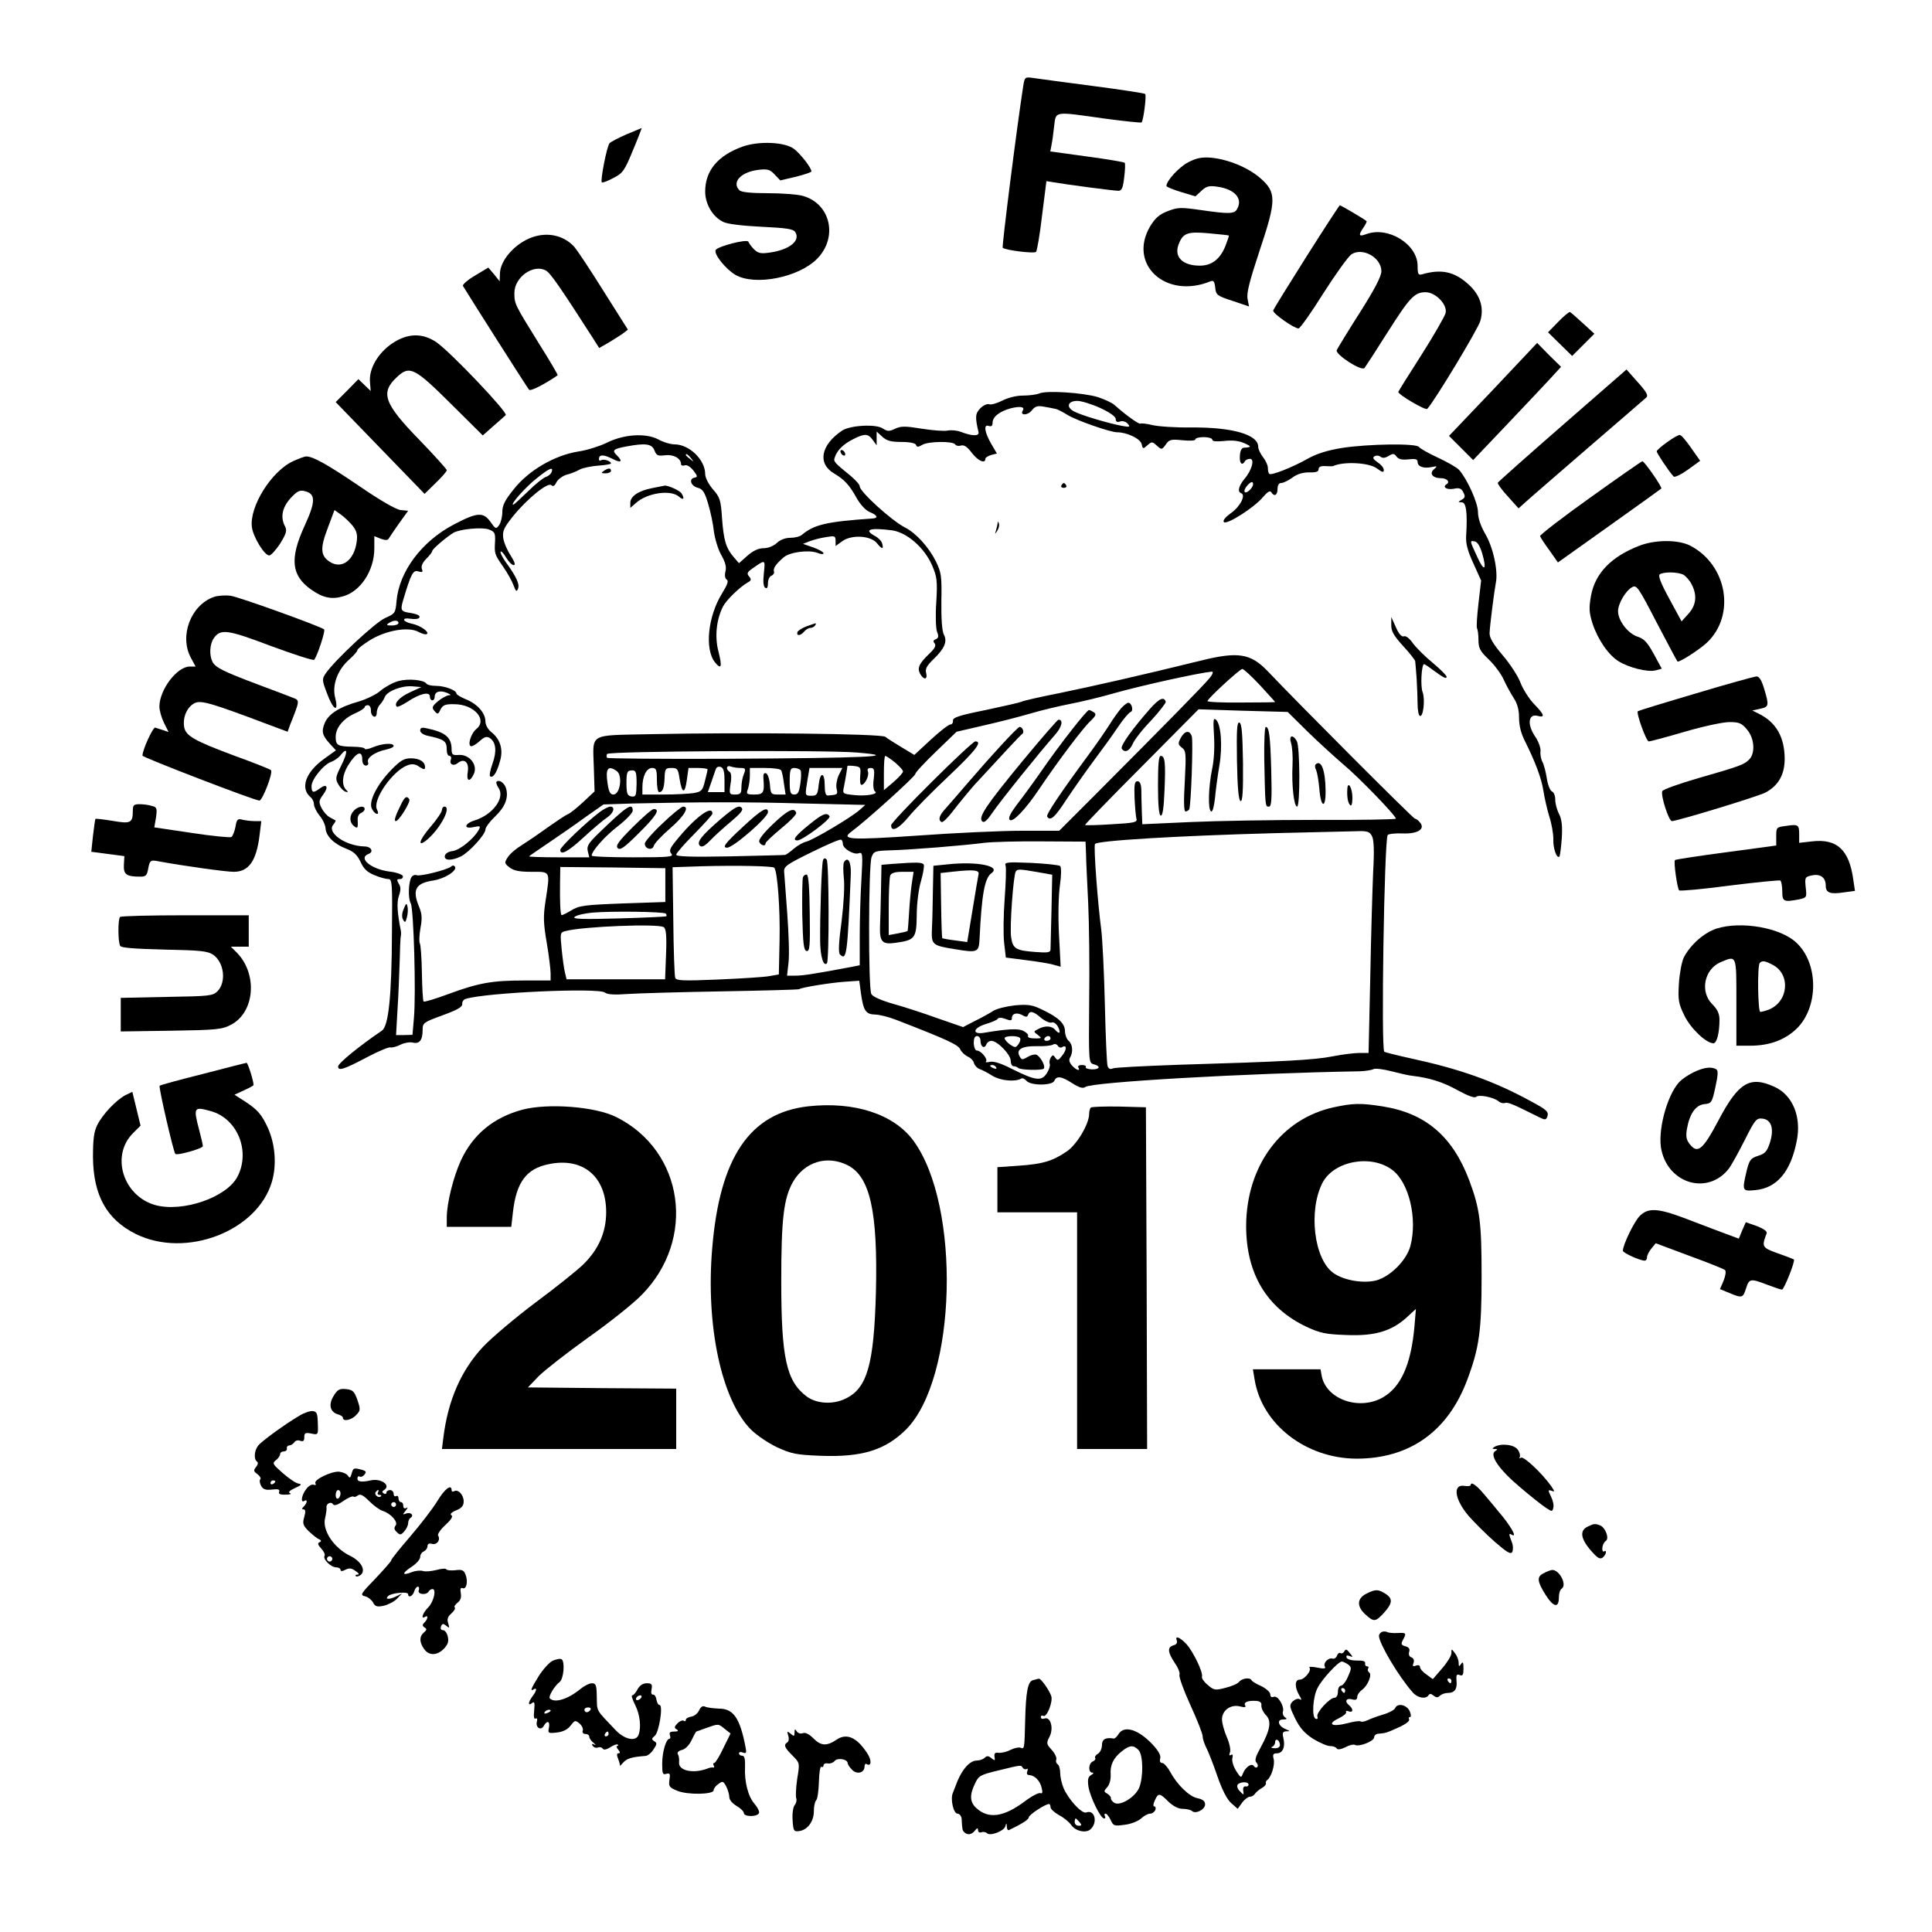 <?xml version="1.0" standalone="no"?>
<!DOCTYPE svg PUBLIC "-//W3C//DTD SVG 20010904//EN"
 "http://www.w3.org/TR/2001/REC-SVG-20010904/DTD/svg10.dtd">
<svg version="1.0" xmlns="http://www.w3.org/2000/svg"
 width="800pt" height="800pt" viewBox="0 0 800 800"
 preserveAspectRatio="xMidYMid meet">

<g transform="translate(0,800) scale(0.1,-0.1)"
fill="#000000" stroke="none">
<path d="M4237 7644 c-27 -174 -89 -665 -85 -670 10 -10 131 -25 138 -17 4 4
16 72 25 151 l18 142 31 -5 c57 -10 249 -35 267 -35 14 0 19 12 24 55 4 31 5
58 2 61 -3 3 -73 15 -156 26 l-152 21 5 26 c3 14 8 50 11 79 8 63 -3 61 209
31 82 -11 150 -18 153 -16 8 9 21 112 15 118 -4 3 -101 18 -217 33 -115 15
-226 30 -246 33 -35 5 -36 4 -42 -33z"/>
<path d="M2595 7444 c-33 -14 -65 -31 -71 -37 -11 -12 -39 -155 -32 -162 2 -3
24 5 48 18 39 20 46 30 81 115 21 50 37 92 36 92 -1 -1 -29 -12 -62 -26z"/>
<path d="M3075 7393 c-103 -37 -155 -100 -155 -186 0 -52 31 -105 75 -126 18
-9 80 -16 158 -20 104 -5 132 -9 140 -22 23 -36 -25 -74 -107 -85 -35 -5 -47
-3 -64 14 -11 11 -21 25 -23 31 -5 13 -131 -20 -136 -35 -6 -19 42 -78 82
-102 81 -47 263 -11 339 67 87 89 55 228 -60 260 -21 6 -86 11 -144 11 -69 0
-110 4 -118 12 -34 34 7 77 81 85 35 4 46 1 65 -20 l23 -24 64 15 c36 9 65 19
65 22 0 15 -46 74 -73 94 -38 28 -144 33 -212 9z"/>
<path d="M4920 7328 c-38 -20 -90 -76 -90 -98 0 -4 27 -15 60 -25 l60 -18 25
23 c20 19 32 22 65 17 74 -10 109 -51 81 -95 -11 -18 -37 -18 -147 -2 -84 12
-96 12 -138 -4 -36 -14 -52 -28 -74 -64 -92 -158 66 -302 250 -227 13 5 17 0
20 -26 3 -30 7 -34 72 -55 l68 -23 -6 31 c-5 24 8 74 50 201 70 209 70 241 2
300 -50 43 -131 77 -203 84 -39 3 -60 -1 -95 -19z m168 -303 c2 -1 -5 -21 -14
-44 -22 -54 -56 -81 -106 -81 -71 0 -107 36 -88 87 18 48 36 55 125 47 44 -4
81 -8 83 -9z"/>
<path d="M5410 6938 c-74 -117 -136 -217 -138 -224 -3 -11 86 -74 105 -74 6 0
53 66 103 146 51 80 103 152 116 161 47 30 124 -14 124 -70 0 -21 -28 -75 -89
-171 -50 -78 -92 -148 -96 -156 -6 -18 102 -88 115 -74 4 5 47 71 95 147 92
145 112 167 158 167 42 0 91 -52 83 -86 -4 -15 -49 -93 -101 -175 -52 -81 -95
-150 -95 -152 0 -11 113 -78 120 -70 28 29 212 333 220 365 16 56 -2 108 -50
151 -58 53 -113 64 -192 41 -15 -4 -18 1 -18 35 0 90 -123 166 -214 131 -30
-11 -32 -4 -10 28 9 13 14 25 13 26 -8 8 -107 66 -111 66 -2 0 -64 -95 -138
-212z"/>
<path d="M2205 7018 c-72 -25 -135 -96 -135 -153 l-1 -30 -23 29 -24 28 -55
-33 c-31 -18 -53 -38 -50 -43 22 -37 267 -423 274 -430 6 -7 66 24 118 60 2 2
-33 61 -77 131 -101 163 -102 164 -102 210 0 65 78 121 130 93 19 -10 59 -68
197 -283 l24 -38 37 21 c20 12 47 29 60 38 l22 17 -101 160 c-55 88 -110 171
-122 184 -43 46 -108 61 -172 39z"/>
<path d="M6452 6667 l-42 -43 50 -49 50 -49 46 46 46 46 -47 43 c-26 24 -50
45 -54 47 -4 1 -26 -17 -49 -41z"/>
<path d="M1624 6578 c-59 -40 -97 -105 -92 -160 l3 -37 -25 24 -26 25 -47 -48
-47 -47 184 -190 184 -190 46 45 c25 24 46 48 46 53 0 4 -51 61 -113 125 -148
152 -163 196 -93 261 52 49 73 38 221 -109 l134 -133 43 38 c24 21 47 41 52
46 11 10 -229 262 -287 302 -58 39 -119 38 -183 -5z"/>
<path d="M6183 6387 l-183 -192 50 -50 50 -50 138 145 c76 80 158 167 182 193
l44 48 -50 49 -49 50 -182 -193z"/>
<path d="M6470 6239 c-146 -127 -266 -234 -268 -238 -1 -5 17 -30 42 -57 l44
-49 29 26 c15 14 132 115 258 224 127 109 235 203 242 209 9 8 1 23 -35 63
l-47 53 -265 -231z"/>
<path d="M4304 6371 c-12 -5 -42 -9 -68 -9 -28 0 -63 -9 -86 -21 -22 -11 -46
-18 -54 -15 -8 3 -24 -4 -36 -16 -22 -22 -23 -37 -8 -100 3 -17 -28 -16 -74 2
-16 6 -40 8 -55 5 -14 -3 -63 1 -107 8 -68 11 -85 11 -109 0 -25 -12 -32 -12
-52 1 -28 19 -135 13 -168 -9 -88 -59 -103 -136 -34 -177 44 -26 64 -48 94
-102 16 -28 37 -51 54 -58 33 -14 37 -25 12 -27 -190 -13 -242 -25 -293 -68
-8 -7 -30 -12 -48 -12 -20 0 -41 -8 -55 -21 -14 -13 -36 -22 -55 -22 -21 0
-43 -10 -67 -31 l-35 -31 -20 23 c-34 39 -43 70 -50 160 -5 79 -9 90 -38 123
-18 21 -32 48 -32 63 0 59 -66 123 -127 123 -16 0 -47 9 -68 21 -53 27 -144
21 -216 -16 -28 -13 -80 -30 -117 -35 -96 -16 -202 -77 -264 -155 -37 -46 -48
-67 -48 -95 0 -20 -6 -44 -13 -54 -13 -18 -15 -17 -36 13 -30 42 -55 40 -152
-11 -132 -69 -226 -194 -237 -316 -4 -50 -6 -53 -47 -71 -41 -18 -208 -174
-246 -229 -16 -23 -16 -28 5 -83 25 -69 50 -83 34 -19 -14 53 10 117 58 159
19 17 34 34 34 39 0 5 23 23 50 40 67 42 160 58 202 36 16 -9 33 -13 36 -9 10
9 -28 35 -61 42 -40 8 -47 27 -8 21 18 -3 34 -1 37 4 6 9 -9 16 -43 21 -33 5
-36 12 -23 54 32 108 41 124 62 117 17 -5 20 -3 15 10 -4 11 2 26 18 42 14 14
25 28 25 33 0 7 59 58 88 75 25 15 116 24 145 14 25 -9 28 -15 27 -47 -3 -54
-3 -55 33 -107 19 -27 38 -62 44 -79 9 -24 12 -27 18 -13 7 19 -5 47 -49 108
-16 22 -26 43 -23 46 3 3 13 -8 23 -25 10 -17 24 -31 31 -31 9 0 4 13 -12 39
-14 21 -28 53 -31 72 -4 29 1 42 40 91 58 72 145 143 159 129 7 -7 14 -3 21
12 6 12 25 26 41 31 17 4 42 14 56 22 14 7 49 14 77 16 29 2 52 6 52 9 0 10
-31 20 -41 13 -5 -3 -9 -1 -9 5 0 19 18 20 54 2 38 -20 47 -13 20 14 -21 20
-15 26 38 36 80 15 107 12 118 -16 8 -21 14 -24 45 -20 34 4 65 -13 65 -37 0
-5 7 -8 15 -5 8 4 23 -5 36 -21 18 -24 19 -27 4 -30 -24 -5 -14 -35 15 -42 19
-5 28 -17 42 -65 10 -33 21 -85 24 -115 4 -30 17 -74 30 -97 17 -30 23 -50 18
-69 -4 -16 -2 -29 5 -34 9 -5 3 -21 -19 -57 -59 -95 -73 -232 -29 -286 26 -32
30 -18 14 45 -16 61 -9 132 19 187 15 28 69 80 102 99 15 8 16 13 6 25 -11 12
-8 18 15 34 53 37 52 37 46 -20 -4 -35 -2 -57 6 -61 7 -5 11 2 11 19 0 14 6
28 14 31 8 3 13 11 11 17 -5 13 8 32 41 60 25 21 102 31 138 18 14 -6 26 -7
26 -2 0 5 -19 16 -42 24 l-43 15 28 11 c16 6 46 14 68 17 35 6 39 5 39 -15 l0
-22 29 21 c39 27 117 22 142 -9 21 -26 29 -27 22 -2 -2 10 -16 24 -29 31 -50
27 -23 36 70 24 62 -9 134 -72 166 -146 20 -47 22 -63 17 -151 -4 -54 -2 -109
3 -123 8 -19 6 -26 -5 -31 -11 -4 -12 -9 -5 -17 7 -9 1 -21 -21 -42 -43 -41
-52 -60 -39 -84 15 -27 32 -25 25 3 -5 17 3 31 30 57 46 44 59 74 43 103 -7
14 -11 64 -10 137 2 104 0 119 -23 166 -29 58 -82 117 -128 140 -56 29 -187
148 -187 170 0 7 -17 26 -37 43 -70 57 -73 60 -66 78 10 29 35 54 75 74 48 25
63 24 82 -3 l16 -22 0 29 0 28 23 -21 c18 -17 36 -22 79 -22 36 0 58 -5 61
-12 3 -10 9 -10 26 0 25 15 127 16 136 2 4 -6 15 -8 24 -5 13 4 26 -5 45 -30
25 -33 56 -47 56 -25 0 5 11 12 24 16 l24 6 -24 41 c-28 49 -32 82 -9 73 10
-3 15 1 15 13 0 25 28 47 74 60 40 10 61 7 51 -9 -13 -21 20 -21 37 0 14 18
24 21 51 16 17 -3 39 -7 47 -9 8 -1 31 -13 50 -25 35 -22 177 -72 206 -72 40
0 95 -26 101 -48 5 -22 6 -22 24 -6 18 16 20 16 39 -1 20 -18 21 -18 37 4 14
21 22 23 69 18 31 -3 54 -2 54 4 0 5 16 9 35 9 19 0 35 -5 35 -11 0 -7 18 -8
49 -5 32 4 61 1 83 -9 32 -14 31 -17 -2 -19 -9 -1 -15 -13 -16 -34 -2 -31 9
-42 21 -22 3 6 13 10 21 10 20 0 8 -47 -23 -83 -24 -30 -30 -53 -14 -59 21 -7
-3 -55 -41 -82 -25 -18 -36 -32 -30 -38 12 -12 127 61 162 104 18 21 29 28 34
20 12 -20 26 -13 26 13 0 16 6 25 15 25 9 0 29 10 46 22 20 15 43 22 70 22 28
-1 39 3 39 13 0 10 9 14 28 13 15 -1 29 -1 32 0 43 20 149 15 182 -10 22 -16
28 -18 28 -6 0 9 -12 23 -26 32 -18 13 -22 19 -12 25 7 4 18 3 24 -2 9 -7 19
-6 34 3 18 11 23 11 33 -3 9 -11 23 -14 50 -11 28 3 37 1 37 -11 0 -19 25 -28
58 -21 24 5 25 4 10 -9 -21 -17 -6 -37 28 -37 25 0 40 -15 24 -25 -19 -12 1
-24 29 -19 23 5 32 2 40 -14 9 -17 8 -23 -6 -31 -17 -10 -17 -10 0 -11 18 0
24 -42 18 -139 -2 -32 6 -62 30 -114 l32 -71 -11 -95 c-6 -52 -9 -98 -6 -103
3 -4 6 -26 6 -48 0 -34 7 -47 43 -81 24 -23 51 -60 61 -82 10 -23 29 -57 41
-76 16 -24 23 -49 23 -83 0 -32 8 -65 25 -98 42 -84 68 -153 76 -205 4 -27 15
-75 24 -105 10 -30 17 -72 17 -93 -2 -38 14 -84 25 -74 3 3 7 37 10 76 3 51 0
78 -11 100 -9 17 -16 43 -16 59 0 17 -6 32 -14 35 -7 3 -17 27 -21 54 -4 26
-12 57 -18 68 -6 11 -10 31 -8 45 1 14 -9 42 -24 63 -32 48 -26 92 11 83 33
-9 30 4 -14 49 -21 22 -46 62 -56 88 -10 27 -43 78 -74 114 -39 46 -55 73 -54
92 2 38 19 171 26 208 10 48 -11 148 -45 204 -18 32 -29 64 -29 88 0 39 -44
136 -78 175 -9 10 -49 33 -88 51 -39 18 -74 38 -78 44 -10 16 -211 13 -320 -4
-61 -10 -105 -24 -142 -45 -64 -36 -151 -70 -158 -62 -4 3 -6 14 -6 25 0 10
-9 30 -20 44 -11 14 -20 33 -20 43 0 50 -105 81 -275 80 -66 -1 -140 4 -164
10 -24 6 -46 8 -49 6 -4 -5 -63 37 -107 77 -10 9 -42 24 -70 33 -61 18 -212
28 -241 15z m251 -60 c41 -19 65 -36 65 -46 0 -11 6 -15 19 -10 10 3 24 -1 31
-10 11 -13 8 -14 -21 -9 -52 9 -171 44 -201 60 -35 18 -27 44 13 44 16 0 59
-13 94 -29z m-1694 -208 c13 -16 12 -17 -3 -4 -10 7 -18 15 -18 17 0 8 8 3 21
-13z m-577 -58 c-3 -8 -14 -17 -24 -20 -10 -3 -44 -30 -74 -60 -31 -30 -58
-55 -61 -55 -14 0 52 74 98 110 52 42 70 49 61 25z m2892 -73 c-23 -23 -33 -6
-10 19 12 13 20 16 22 9 3 -7 -3 -19 -12 -28z m961 -262 c21 -71 9 -81 -20
-16 -32 69 -32 68 -10 64 11 -2 22 -21 30 -48z m-4487 -290 c0 -5 -12 -10 -27
-10 -22 0 -25 2 -13 10 20 13 40 13 40 0z"/>
<path d="M6903 6169 c-24 -17 -43 -34 -43 -38 0 -7 51 -84 70 -104 4 -5 31 8
59 28 l51 37 -38 54 c-20 29 -41 54 -47 53 -5 0 -29 -13 -52 -30z"/>
<path d="M3480 6131 c0 -5 5 -13 10 -16 6 -3 10 -2 10 4 0 5 -4 13 -10 16 -5
3 -10 2 -10 -4z"/>
<path d="M1215 6091 c-91 -41 -183 -189 -172 -274 6 -42 52 -117 72 -117 7 0
27 22 45 49 25 41 29 54 21 70 -21 38 -13 79 22 118 28 30 38 35 60 29 45 -11
44 -44 -2 -144 -62 -135 -55 -205 27 -263 48 -34 84 -42 130 -29 74 19 132
107 132 199 l0 51 27 -11 c20 -7 29 -7 34 3 4 7 24 36 43 63 l36 50 -31 3
c-19 2 -85 40 -171 99 -134 91 -192 123 -220 123 -7 0 -31 -9 -53 -19z m246
-269 c16 -21 20 -36 16 -65 -10 -77 -62 -116 -112 -83 -38 25 -40 56 -8 139
l28 75 27 -19 c15 -11 37 -32 49 -47z"/>
<path d="M6584 5939 c-115 -82 -208 -154 -207 -159 2 -6 19 -32 39 -59 l35
-50 212 151 c117 83 214 153 216 155 6 4 -70 113 -78 113 -4 0 -101 -68 -217
-151z"/>
<path d="M2500 6050 c-12 -8 -11 -10 8 -10 12 0 22 5 22 10 0 13 -11 13 -30 0z"/>
<path d="M4395 5990 c-3 -5 1 -10 10 -10 9 0 13 5 10 10 -3 6 -8 10 -10 10 -2
0 -7 -4 -10 -10z"/>
<path d="M2701 5979 c-57 -11 -91 -34 -91 -61 l0 -21 23 20 c46 42 145 57 179
26 18 -16 24 -8 10 14 -7 12 -57 34 -70 32 -4 -1 -27 -5 -51 -10z"/>
<path d="M4131 5833 c-1 -6 -4 -20 -7 -30 -5 -17 -5 -17 6 0 6 10 9 23 6 30
-3 9 -5 9 -5 0z"/>
<path d="M6785 5739 c-114 -45 -180 -113 -197 -206 -9 -51 -8 -69 6 -114 22
-67 66 -131 108 -157 43 -27 121 -46 153 -38 l26 7 -33 61 c-27 49 -40 63 -68
72 -39 13 -80 66 -80 105 0 32 32 86 59 100 18 10 26 -2 101 -147 45 -86 84
-159 86 -161 5 -6 87 46 121 77 121 113 86 323 -69 403 -50 25 -146 25 -213
-2z m186 -119 c10 -6 26 -24 34 -40 23 -45 19 -85 -13 -121 l-29 -32 -51 94
c-36 66 -47 96 -39 101 17 11 75 10 98 -2z"/>
<path d="M885 5528 c-95 -34 -143 -161 -95 -251 l20 -37 -24 0 c-53 0 -125
-95 -126 -165 0 -17 9 -48 19 -68 l19 -38 -21 7 c-12 4 -27 9 -34 11 -9 4 -53
-91 -53 -116 0 -7 464 -186 484 -186 13 0 58 117 48 126 -4 4 -72 31 -152 60
-169 63 -204 83 -208 123 -5 40 15 81 45 95 26 12 68 0 301 -88 l83 -31 10 28
c41 103 41 102 11 113 -15 6 -80 31 -145 55 -143 54 -173 69 -187 93 -14 28
-12 73 5 98 28 40 55 37 237 -32 95 -35 175 -61 179 -57 13 16 48 122 41 126
-27 17 -355 135 -387 139 -22 3 -53 1 -70 -5z"/>
<path d="M5761 5413 c-1 -26 10 -45 49 -88 28 -30 50 -59 50 -63 1 -4 3 -36 6
-72 2 -36 4 -84 4 -107 0 -23 4 -44 9 -47 14 -9 23 67 12 97 -10 24 -5 117 6
117 2 0 19 -11 36 -24 45 -33 57 -39 57 -28 0 5 -26 31 -57 57 -32 26 -69 63
-82 81 -14 20 -30 33 -38 29 -9 -3 -21 10 -33 38 l-19 42 0 -32z"/>
<path d="M3341 5407 c-19 -7 -36 -18 -39 -24 -5 -18 13 -16 28 2 7 8 18 15 26
15 7 0 16 5 19 10 7 12 9 12 -34 -3z"/>
<path d="M4970 5264 c-239 -59 -447 -106 -583 -134 -81 -16 -152 -32 -158 -36
-6 -3 -72 -18 -147 -34 -110 -22 -137 -31 -136 -44 1 -9 -4 -16 -11 -16 -7 0
-43 -28 -81 -63 l-68 -63 -53 32 c-30 18 -60 37 -67 43 -16 13 -584 19 -969
11 -265 -6 -242 8 -238 -141 l3 -96 -47 -44 c-26 -24 -54 -47 -63 -50 -10 -4
-47 -29 -84 -55 -37 -27 -86 -60 -108 -74 -22 -13 -48 -35 -57 -49 -15 -23
-15 -26 7 -43 17 -13 39 -18 91 -18 80 0 77 6 58 -121 -10 -63 -9 -92 5 -173
9 -53 16 -111 16 -127 l0 -29 -109 0 c-134 0 -189 -10 -314 -56 -54 -20 -100
-34 -103 -31 -3 3 -6 56 -7 118 -1 63 -5 119 -9 124 -3 6 -2 33 3 62 8 41 6
60 -6 89 -29 70 -14 97 59 108 47 7 100 41 90 57 -4 6 -10 7 -17 0 -17 -13
-127 -41 -142 -35 -7 3 -17 -1 -21 -8 -13 -20 -15 -88 -3 -109 12 -24 22 -373
13 -474 l-6 -70 -34 -1 -34 0 6 105 c4 58 7 149 9 201 1 52 3 100 5 105 1 6 1
15 0 20 -15 74 -18 119 -8 146 8 24 8 37 -1 50 -9 16 -8 19 5 19 9 0 14 6 12
13 -3 6 -27 15 -55 18 -77 10 -132 56 -87 73 23 9 11 31 -17 31 -78 2 -157 57
-129 90 7 9 11 16 9 18 -2 1 -13 7 -24 13 -11 6 -26 23 -34 39 -12 24 -11 30
8 56 23 31 14 46 -15 24 -27 -20 -34 -18 -34 10 0 28 51 91 83 101 11 4 29 16
38 28 29 36 30 12 2 -44 -24 -48 -25 -55 -12 -78 8 -14 21 -27 29 -30 12 -4
13 -2 2 9 -18 20 -15 60 9 99 34 55 59 66 59 25 0 -15 6 -25 15 -25 8 0 12 6
9 14 -7 18 30 43 74 52 18 4 32 10 32 15 0 14 -47 11 -85 -5 -19 -8 -35 -11
-35 -6 0 4 -23 8 -50 8 -62 1 -70 6 -70 41 0 38 32 76 80 97 22 10 40 21 40
26 0 4 6 8 13 8 8 0 13 -10 13 -21 -1 -12 5 -24 12 -26 7 -3 12 4 12 15 0 12
6 27 13 34 7 7 16 21 20 31 9 25 71 49 115 45 l37 -3 -48 -22 c-43 -20 -67
-46 -54 -59 3 -3 22 6 44 20 51 34 93 44 93 22 0 -9 5 -16 10 -16 6 0 10 7 10
15 0 21 21 28 51 16 16 -7 19 -10 7 -10 -9 -1 -29 -12 -45 -25 -24 -21 -26
-26 -14 -40 13 -15 15 -15 25 6 10 19 20 23 59 22 81 -1 137 -65 89 -103 -23
-19 -38 -71 -20 -71 6 0 22 10 35 22 19 17 28 20 41 12 26 -17 30 -55 11 -107
-9 -26 -14 -49 -9 -52 12 -7 27 15 40 62 15 49 2 92 -36 122 -14 11 -24 30
-24 44 0 34 -33 72 -80 91 -22 9 -40 20 -40 24 0 14 -48 32 -85 32 -19 0 -36
4 -39 9 -10 16 -75 22 -116 11 -22 -6 -55 -24 -73 -39 -17 -16 -59 -36 -92
-46 -79 -22 -124 -51 -140 -88 -15 -36 -11 -52 22 -88 l24 -26 -50 -36 c-76
-55 -99 -121 -55 -158 8 -6 14 -20 14 -29 0 -10 10 -31 23 -47 13 -15 24 -39
25 -52 1 -32 35 -66 85 -85 32 -12 46 -26 60 -55 13 -29 28 -43 58 -55 21 -9
47 -16 57 -16 16 0 17 -17 15 -218 -1 -267 -14 -392 -42 -410 -93 -63 -181
-135 -181 -148 0 -20 23 -13 125 41 44 23 85 40 92 38 6 -2 25 3 41 11 16 8
39 12 51 9 28 -7 41 10 41 52 0 30 4 32 83 61 60 22 82 34 81 47 -1 9 6 19 15
21 83 26 550 47 576 26 9 -8 40 -10 92 -6 43 3 219 8 392 11 172 3 316 7 320
9 12 8 132 27 191 31 l58 4 7 -52 c10 -72 20 -87 58 -88 18 0 57 -10 88 -22
209 -81 257 -103 265 -122 5 -11 19 -24 31 -30 12 -5 24 -17 26 -27 3 -10 13
-21 24 -25 10 -3 34 -16 53 -28 33 -20 94 -26 119 -11 5 3 14 -1 21 -9 17 -21
108 -21 116 0 9 21 29 19 75 -11 28 -18 44 -22 53 -15 24 20 663 57 1136 65
25 1 50 5 57 9 7 4 41 0 75 -9 35 -9 74 -18 88 -19 68 -8 124 -25 185 -59 42
-23 71 -34 77 -28 11 11 72 -1 93 -18 8 -7 20 -10 27 -7 12 4 33 -5 141 -59
24 -12 29 -12 34 2 7 20 -1 28 -68 64 -156 85 -295 134 -504 179 -54 12 -101
24 -103 26 -14 14 0 874 14 897 3 5 30 8 60 7 64 -3 97 18 74 45 -7 9 -16 16
-21 16 -7 0 -484 478 -609 610 -72 75 -123 83 -280 44z m247 -101 c35 -38 63
-69 63 -70 0 -1 -63 -2 -140 -2 -77 -1 -140 2 -140 6 0 10 133 132 144 133 6
0 38 -30 73 -67z m-212 25 c-26 -31 -169 -177 -479 -488 l-140 -140 -155 0
c-86 0 -280 -9 -431 -20 -279 -19 -320 -17 -275 16 60 44 265 229 265 239 0 6
39 48 86 93 l85 82 112 26 c62 14 148 36 192 49 44 13 118 31 165 40 47 9 130
29 185 45 114 32 344 83 403 89 8 0 3 -13 -13 -31z m408 -216 c45 -44 112
-105 148 -136 64 -53 219 -213 219 -226 0 -3 -147 -6 -327 -5 -181 0 -417 -4
-525 -9 l-198 -9 -2 54 c-1 30 -2 70 -2 89 -1 24 -6 35 -16 35 -12 0 -14 -13
-12 -70 2 -38 5 -77 8 -86 4 -14 -11 -17 -102 -22 -59 -4 -109 -5 -111 -3 -2
1 103 110 234 241 l236 238 185 -6 184 -5 81 -80z m-1866 -88 c196 -16 39 -23
-554 -26 -260 -1 -475 1 -479 4 -3 4 -3 11 0 16 7 12 903 17 1033 6z m159 -41
c18 -16 34 -32 33 -38 0 -5 -18 -25 -40 -44 l-39 -33 0 71 c0 39 2 71 6 71 3
0 21 -12 40 -27z m-706 -74 l0 -49 -35 0 -34 0 15 43 c8 23 16 48 19 54 2 7
11 10 20 7 11 -4 15 -20 15 -55z m66 51 c21 0 23 -3 14 -26 -6 -14 -10 -39
-10 -55 0 -24 -4 -29 -26 -29 -24 0 -25 2 -19 44 5 28 3 46 -4 50 -17 11 -13
29 5 22 9 -3 26 -6 40 -6z m496 -32 c-2 -21 0 -38 5 -38 14 0 33 38 27 55 -4
10 0 15 11 15 15 0 17 -7 13 -45 -4 -27 -1 -48 5 -52 18 -11 -38 -21 -88 -15
-46 5 -47 5 -40 36 3 17 8 42 10 56 2 14 4 26 4 28 1 2 13 2 29 0 25 -3 27 -6
24 -40z m-1008 19 c25 -18 14 -97 -14 -97 -13 0 -19 11 -24 45 -10 63 2 78 38
52z m166 -37 c0 -27 4 -50 9 -50 15 0 21 15 23 59 1 38 4 41 29 41 24 0 27 -4
33 -45 10 -62 22 -64 30 -5 l7 50 39 0 c22 0 40 -3 40 -6 0 -3 -5 -25 -11 -48
-10 -40 -14 -44 -47 -50 -21 -3 -76 -6 -124 -6 l-88 0 0 29 c0 47 17 81 40 81
17 0 20 -6 20 -50z m514 41 c4 -5 9 -30 12 -55 l7 -46 -31 0 c-29 0 -31 2 -34
42 -2 23 -9 43 -16 46 -9 3 -12 -4 -11 -19 5 -61 1 -69 -37 -69 -32 0 -35 2
-27 23 4 12 8 37 8 55 l0 32 62 0 c34 0 64 -4 67 -9z m81 -1 c3 -6 3 -30 -1
-55 -5 -35 -10 -45 -25 -45 -16 0 -19 8 -19 55 0 48 3 55 19 55 11 0 23 -5 26
-10z m158 -20 c-8 -18 -12 -41 -9 -55 6 -25 5 -26 -36 -29 -9 -1 -13 14 -13
41 0 57 -19 59 -25 3 -4 -40 -8 -45 -30 -45 -28 0 -27 0 -16 68 l8 47 68 0 68
0 -15 -30z m-837 -35 c-1 -50 -3 -55 -21 -53 -17 3 -20 11 -21 48 0 54 2 60
25 60 14 0 17 -9 17 -55z m689 -82 l258 -6 -26 -23 c-38 -32 -188 -121 -218
-129 -14 -3 -38 -17 -54 -31 -15 -13 -31 -24 -34 -24 -3 -1 -106 -3 -228 -6
-162 -3 -223 -1 -223 7 0 6 34 45 75 86 41 42 75 79 75 84 0 39 -74 -17 -152
-114 -25 -31 -28 -40 -18 -52 11 -13 -9 -15 -159 -15 -94 0 -171 3 -171 7 0
19 57 83 110 123 32 25 59 53 60 63 0 36 -25 19 -143 -95 -41 -40 -48 -52 -43
-73 l6 -25 -126 0 c-70 0 -125 2 -123 4 2 3 38 27 79 55 41 28 110 75 152 106
l77 54 123 4 c271 6 457 7 703 0z m2356 -135 c8 -15 10 -60 5 -147 -3 -69 -9
-267 -12 -438 l-7 -313 -37 0 c-21 0 -71 -6 -111 -14 -76 -15 -201 -22 -639
-35 -140 -5 -262 -11 -272 -15 -11 -5 -18 -2 -22 11 -3 10 -8 124 -11 254 -3
130 -10 270 -15 310 -14 103 -32 340 -26 354 5 14 339 34 741 45 154 4 306 7
337 8 50 2 59 -1 69 -20z m-2191 -32 c0 -20 46 -47 66 -39 16 6 17 -3 11 -108
-4 -63 -7 -169 -7 -235 l0 -121 -57 -11 c-134 -25 -178 -32 -210 -32 l-34 0 6
53 c4 29 1 120 -5 202 -6 83 -12 161 -13 175 -2 22 11 31 113 81 63 31 118 55
123 52 4 -2 7 -10 7 -17z m1007 -41 c0 -27 5 -120 9 -205 4 -85 6 -269 4 -408
-2 -250 -2 -253 19 -259 31 -8 25 -22 -9 -21 -16 1 -27 5 -24 10 3 4 -4 8 -16
8 -12 0 -18 -4 -15 -10 11 -18 -10 -11 -27 9 -10 12 -13 23 -7 32 13 22 11 55
-6 69 -8 7 -15 25 -15 39 0 33 -27 58 -94 90 -41 20 -58 23 -114 18 -35 -4
-77 -14 -91 -24 -14 -9 -48 -28 -75 -41 l-48 -25 -107 37 c-58 21 -141 48
-185 60 -48 14 -82 29 -88 40 -13 23 -12 533 1 567 9 24 14 26 78 28 82 2 305
20 388 31 33 4 141 7 240 6 l180 -1 2 -50z m-1291 -58 c13 -13 25 -172 22
-302 l-3 -140 -40 -7 c-22 -4 -117 -10 -212 -14 -144 -6 -173 -5 -177 7 -3 8
-7 114 -8 236 l-3 222 120 4 c148 4 294 1 301 -6z m-451 -72 l0 -70 -177 -6
c-159 -6 -181 -9 -213 -29 -20 -12 -38 -21 -40 -19 -5 6 -7 55 -6 132 l1 67
218 -2 217 -3 0 -70z m2 -118 c3 -4 4 -9 2 -11 -2 -2 -91 -6 -198 -9 -148 -4
-191 -3 -182 6 7 7 40 15 74 18 80 7 295 4 304 -4z m-9 -56 c10 -6 13 -33 10
-112 l-4 -104 -204 0 -204 0 -6 25 c-4 14 -10 57 -14 97 -7 71 -7 72 17 78 74
19 382 31 405 16z m1509 -363 c7 18 22 15 54 -13 16 -13 36 -22 44 -19 7 3 18
-4 25 -16 14 -26 8 -36 -10 -15 -15 18 -43 19 -71 4 -20 -10 -20 -11 -2 -24
17 -14 17 -14 -4 -15 -29 0 -39 3 -36 12 2 4 -7 13 -19 19 -20 11 -64 9 -160
-7 -55 -10 -51 19 5 36 23 7 45 16 48 21 3 6 16 6 32 0 21 -8 27 -8 27 3 0 20
21 25 44 12 14 -8 20 -8 23 2z m-197 -107 c0 -25 16 -36 24 -16 3 8 12 15 21
15 25 0 79 -56 80 -81 0 -13 5 -24 12 -24 6 0 15 -3 19 -7 8 -9 98 -11 106 -3
9 10 -16 54 -32 58 -8 2 -25 -3 -37 -11 -19 -11 -23 -11 -31 4 -16 28 9 43 70
42 30 -1 60 2 67 6 8 5 16 3 21 -4 4 -7 12 -10 18 -6 20 12 20 -10 1 -34 -16
-21 -20 -23 -29 -10 -9 13 -11 13 -19 1 -5 -8 -7 -20 -4 -27 2 -7 -3 -24 -13
-39 -22 -33 -46 -30 -144 19 -45 23 -76 33 -92 29 -12 -3 -20 -2 -15 2 8 10
-21 45 -38 45 -7 0 -12 14 -13 30 0 20 4 30 14 30 8 0 14 -9 14 -19z m164 10
c3 -4 0 -16 -7 -25 -11 -15 -14 -15 -35 -1 -12 9 -22 20 -22 26 0 11 57 12 64
0z m126 -1 c0 -5 -7 -10 -16 -10 -8 0 -12 5 -9 10 3 6 10 10 16 10 5 0 9 -4 9
-10z m-225 -120 c3 -6 -1 -7 -9 -4 -18 7 -21 14 -7 14 6 0 13 -4 16 -10z"/>
<path d="M4762 5065 c-74 -84 -124 -154 -117 -165 12 -19 32 -10 45 19 6 16
40 60 76 97 35 38 62 73 61 78 -7 23 -27 14 -65 -29z"/>
<path d="M4643 5068 c-11 -13 -34 -44 -49 -69 -16 -25 -55 -82 -87 -125 -118
-160 -176 -247 -171 -255 12 -21 32 -4 79 69 28 42 79 115 114 162 35 47 81
110 102 142 21 31 44 58 51 60 13 5 4 38 -10 38 -5 0 -18 -10 -29 -22z"/>
<path d="M4439 4979 c-35 -44 -93 -122 -127 -172 -35 -50 -81 -113 -103 -141
-26 -35 -35 -54 -28 -61 13 -12 67 45 125 132 74 110 178 248 208 276 24 23
27 30 15 38 -8 5 -17 9 -20 9 -4 0 -35 -36 -70 -81z"/>
<path d="M4236 4851 c-154 -187 -186 -235 -169 -252 8 -8 20 3 44 38 31 46
197 252 259 322 27 31 34 61 13 61 -4 0 -70 -76 -147 -169z"/>
<path d="M4144 4912 c-39 -42 -100 -111 -135 -152 -35 -41 -76 -88 -91 -105
-29 -31 -35 -50 -19 -59 5 -3 28 20 52 52 24 31 62 77 84 102 118 128 190 206
198 211 10 7 1 29 -11 29 -4 0 -39 -35 -78 -78z"/>
<path d="M3858 4762 c-93 -92 -168 -172 -168 -179 0 -30 30 -16 71 33 24 30
99 106 167 170 113 107 142 145 110 144 -7 -1 -88 -76 -180 -168z"/>
<path d="M5027 4953 c3 -47 0 -102 -8 -138 -15 -73 -18 -168 -4 -175 6 -3 12
20 16 55 3 33 11 93 18 134 14 81 7 173 -14 191 -11 9 -12 -2 -8 -67z"/>
<path d="M5122 4849 c2 -112 7 -164 15 -166 8 -3 11 39 10 158 -2 122 -5 163
-15 167 -10 3 -12 -30 -10 -159z"/>
<path d="M5235 4858 c4 -201 4 -198 19 -198 11 0 13 27 10 148 -4 147 -9 182
-23 182 -4 0 -7 -60 -6 -132z"/>
<path d="M4889 4944 c-12 -23 -11 -27 5 -40 17 -12 18 -23 12 -139 -5 -83 -4
-125 3 -125 5 0 12 4 15 8 8 13 17 282 11 303 -9 27 -29 24 -46 -7z"/>
<path d="M5346 4923 c5 -16 8 -57 6 -93 -4 -81 6 -170 19 -170 13 0 12 247 -1
271 -17 30 -34 24 -24 -8z"/>
<path d="M4795 4748 c0 -81 4 -123 11 -125 8 -3 13 30 16 104 5 117 2 143 -16
143 -8 0 -11 -36 -11 -122z"/>
<path d="M5447 4834 c-3 -4 -2 -14 3 -23 4 -9 10 -43 13 -76 6 -80 27 -87 26
-8 -1 86 -19 130 -42 107z"/>
<path d="M5579 4733 c-2 -32 2 -58 12 -67 5 -6 9 6 9 31 0 41 -19 72 -21 36z"/>
<path d="M2986 4610 c-81 -70 -103 -97 -88 -112 8 -8 21 -1 44 23 18 19 57 54
87 79 43 37 51 48 40 57 -11 9 -28 -1 -83 -47z"/>
<path d="M2484 4638 c-55 -41 -164 -145 -164 -157 0 -25 32 -8 98 53 39 36 82
72 96 81 27 18 35 45 13 45 -7 0 -27 -10 -43 -22z"/>
<path d="M2743 4590 c-40 -37 -73 -75 -73 -83 0 -23 31 -30 37 -10 2 10 33 43
68 73 59 51 82 91 53 90 -7 -1 -46 -32 -85 -70z"/>
<path d="M2620 4575 c-59 -59 -72 -77 -62 -87 10 -10 28 3 87 62 72 71 90 100
62 100 -7 0 -46 -34 -87 -75z"/>
<path d="M3077 4577 c-76 -70 -88 -87 -66 -87 25 0 169 125 169 147 0 26 -27
11 -103 -60z"/>
<path d="M3202 4589 c-40 -38 -62 -66 -58 -75 6 -15 26 -20 26 -6 0 5 29 32
65 62 36 29 64 58 62 64 -8 25 -35 12 -95 -45z"/>
<path d="M3350 4585 c-58 -47 -71 -65 -48 -65 21 0 140 89 133 100 -11 18 -30
10 -85 -35z"/>
<path d="M3408 4438 c-6 -15 -13 -228 -12 -336 1 -64 14 -105 28 -91 10 10 9
420 -1 430 -7 7 -12 6 -15 -3z"/>
<path d="M3495 4430 c-4 -6 -4 -35 -1 -64 4 -31 0 -105 -9 -180 -12 -86 -14
-131 -7 -138 28 -28 31 -1 45 331 2 52 -12 77 -28 51z"/>
<path d="M3325 4368 c-3 -8 -4 -79 -3 -158 3 -119 6 -145 18 -148 13 -2 15 20
13 155 -1 101 -5 159 -12 161 -6 2 -13 -3 -16 -10z"/>
<path d="M3698 4423 l-48 -4 -2 -107 c-1 -59 -3 -125 -4 -147 -2 -65 9 -77 64
-69 81 11 87 19 88 115 0 47 8 110 18 142 9 32 14 62 11 67 -6 10 -31 10 -127
3z m77 -85 c-4 -29 -9 -84 -11 -122 -2 -38 -5 -70 -6 -71 -2 -2 -20 -6 -40
-10 l-38 -7 0 115 c0 63 3 122 6 131 4 11 19 16 51 16 l46 0 -8 -52z"/>
<path d="M3925 4421 l-60 -6 -2 -100 c-1 -55 -2 -126 -4 -158 -3 -69 0 -72 93
-87 95 -16 101 -14 104 40 9 188 21 254 50 275 40 29 -61 49 -181 36z m127
-41 c-2 -8 -13 -75 -25 -148 l-22 -133 -50 7 c-27 3 -51 8 -53 9 -2 2 -4 63
-5 137 l-2 133 55 6 c82 9 106 6 102 -11z"/>
<path d="M4164 4415 c3 -9 1 -71 -4 -138 -5 -67 -6 -149 -2 -182 l7 -60 85
-11 c47 -6 98 -14 113 -19 l29 -8 -7 134 c-4 79 -2 163 4 204 6 40 6 74 1 79
-4 4 -59 10 -121 13 -100 4 -111 3 -105 -12z m131 -26 l62 -11 -3 -146 c-2
-81 -4 -154 -4 -163 0 -13 -11 -15 -62 -11 -81 6 -94 13 -101 60 -7 38 9 257
19 273 7 11 14 11 89 -2z"/>
<path d="M7020 5128 c-129 -38 -236 -71 -238 -73 -8 -7 35 -125 45 -125 7 0
74 18 149 40 75 22 158 40 185 40 40 0 51 -4 73 -31 31 -36 35 -98 9 -124 -21
-21 -36 -27 -210 -77 -80 -23 -147 -47 -150 -54 -7 -18 27 -124 40 -124 25 1
353 101 387 118 54 29 80 74 80 141 -1 88 -34 148 -104 184 l-30 15 32 7 c37
8 38 13 17 83 -11 37 -21 52 -33 51 -9 -1 -123 -32 -252 -71z"/>
<path d="M1740 4975 c0 -8 12 -17 28 -21 74 -16 82 -22 82 -61 0 -13 5 -23 11
-23 6 0 9 -7 6 -15 -8 -20 11 -29 28 -15 27 22 48 4 42 -35 -7 -41 8 -46 25
-10 17 37 -17 81 -61 79 -27 -2 -31 1 -31 23 0 49 -25 71 -102 87 -21 5 -28 3
-28 -9z"/>
<path d="M1620 4812 c-61 -63 -95 -133 -80 -161 6 -12 15 -21 21 -21 6 0 6 6
0 18 -20 38 63 159 126 183 19 7 32 6 49 -6 19 -12 24 -13 24 -2 0 23 -23 37
-59 37 -28 0 -43 -9 -81 -48z"/>
<path d="M2056 4763 c-3 -3 1 -14 8 -25 29 -41 -23 -111 -98 -135 -43 -13 -48
-37 -6 -28 29 6 31 5 22 -12 -20 -36 -79 -84 -108 -87 -17 -2 -30 -10 -32 -20
-4 -20 28 -21 67 -2 35 18 101 91 101 111 0 9 18 33 39 53 42 40 57 77 47 116
-6 23 -29 40 -40 29z"/>
<path d="M1662 4672 c-25 -50 -32 -72 -23 -72 13 0 62 80 56 90 -10 16 -19 11
-33 -18z"/>
<path d="M550 4643 c0 -51 -9 -55 -84 -42 -37 6 -69 10 -71 8 -1 -2 -6 -34
-10 -70 l-7 -66 68 -9 69 -9 -2 -36 c-2 -40 10 -49 68 -49 23 0 28 5 33 35 6
31 10 34 34 30 113 -21 288 -45 320 -45 62 0 94 45 107 153 l7 57 -28 0 c-16
0 -39 3 -51 6 -19 5 -23 1 -28 -30 -4 -20 -12 -39 -17 -42 -5 -3 -79 4 -164
17 l-155 23 7 41 c5 38 4 43 -18 48 -12 4 -35 7 -50 7 -24 0 -28 -4 -28 -27z"/>
<path d="M1466 4644 c-20 -20 -20 -48 -1 -64 16 -13 18 -9 16 26 -1 12 5 24
13 27 9 4 16 11 16 17 0 15 -27 12 -44 -6z"/>
<path d="M1830 4646 c0 -8 -22 -41 -50 -73 -47 -55 -53 -86 -8 -47 55 49 98
134 68 134 -5 0 -10 -6 -10 -14z"/>
<path d="M7395 4580 c-39 -5 -40 -6 -40 -43 0 -20 0 -37 0 -38 0 0 -93 -13
-207 -28 -114 -15 -210 -30 -212 -32 -7 -6 9 -117 17 -126 4 -3 98 5 209 20
111 14 206 23 210 21 4 -3 8 -23 8 -45 0 -43 6 -45 70 -33 31 7 32 8 27 50 -4
41 -3 43 25 49 35 8 58 -8 58 -42 0 -30 18 -37 76 -28 l45 6 -7 47 c-17 124
-68 170 -171 158 l-53 -6 0 34 c0 41 -3 44 -55 36z"/>
<path d="M1672 4237 c-8 -18 -9 -35 -3 -45 8 -14 10 -13 16 10 4 14 5 35 2 45
-3 15 -6 13 -15 -10z"/>
<path d="M497 4203 c-9 -9 -9 -105 1 -120 5 -8 63 -12 182 -15 150 -3 179 -6
202 -21 46 -31 56 -113 19 -151 -20 -20 -33 -21 -211 -24 l-190 -4 0 -70 0
-69 208 3 c186 3 211 5 247 24 99 50 113 207 28 297 l-27 27 37 0 37 0 0 65 0
65 -263 0 c-145 0 -267 -3 -270 -7z"/>
<path d="M7108 4155 c-52 -17 -107 -66 -135 -118 -9 -18 -18 -65 -21 -109 -4
-69 -2 -83 23 -134 26 -53 90 -114 120 -114 14 0 25 44 25 97 0 25 -8 43 -30
65 -52 52 -33 145 35 174 67 28 65 33 65 -166 l0 -180 58 0 c79 0 143 24 191
70 92 89 92 271 -1 357 -66 62 -228 90 -330 58z m232 -150 c76 -39 66 -154
-17 -186 -13 -5 -29 -9 -34 -9 -10 0 -13 193 -2 203 10 10 21 9 53 -8z"/>
<path d="M840 3553 c-96 -24 -177 -46 -179 -49 -5 -4 57 -274 65 -282 6 -8
114 22 114 32 0 6 -7 36 -15 66 -25 95 -23 99 48 79 109 -30 165 -164 111
-270 -44 -87 -227 -150 -341 -119 -134 38 -186 206 -91 299 l30 30 -17 70 -17
70 -29 -14 c-38 -20 -94 -79 -116 -123 -14 -28 -18 -59 -18 -132 1 -160 57
-260 178 -320 208 -102 503 12 563 217 20 68 14 153 -16 221 -26 57 -43 77
-97 112 l-42 27 39 18 c22 10 40 20 40 22 0 17 -24 93 -29 92 -3 0 -85 -21
-181 -46z"/>
<path d="M7015 3561 c-22 -10 -50 -29 -62 -42 -52 -57 -91 -207 -73 -283 32
-140 193 -184 278 -76 11 14 40 67 66 118 43 86 49 93 74 90 37 -4 49 -42 31
-99 -12 -37 -20 -46 -49 -55 -31 -10 -36 -17 -47 -60 -20 -86 -20 -87 36 -82
89 9 146 76 171 204 20 100 -17 190 -93 224 -101 46 -148 18 -230 -137 -65
-123 -87 -142 -119 -102 -15 18 -18 32 -13 63 11 64 36 100 72 104 30 3 32 6
46 70 11 50 12 69 4 74 -19 12 -50 9 -92 -11z"/>
<path d="M3347 3419 c-242 -27 -367 -211 -398 -589 -27 -321 39 -628 161 -750
23 -23 72 -56 108 -73 59 -27 79 -31 177 -35 173 -7 270 23 356 108 211 210
229 928 31 1197 -81 110 -245 163 -435 142z m163 -244 c93 -47 125 -192 117
-525 -8 -300 -36 -398 -125 -441 -52 -26 -120 -22 -161 8 -85 63 -106 160
-106 478 0 258 10 342 48 410 48 84 141 113 227 70z"/>
<path d="M5523 3415 c-218 -47 -362 -243 -363 -491 0 -198 85 -340 250 -418
56 -26 79 -31 165 -34 118 -5 187 16 250 73 l38 35 -6 -72 c-14 -158 -56 -252
-132 -295 -98 -55 -233 -7 -252 89 l-5 28 -140 0 -140 0 7 -42 c30 -186 212
-327 422 -328 219 0 378 112 458 325 50 133 60 203 60 430 0 223 -7 279 -51
397 -69 183 -181 279 -361 307 -89 14 -121 13 -200 -4z m243 -260 c69 -53 104
-202 74 -315 -16 -58 -80 -123 -138 -141 -53 -15 -136 -2 -181 30 -80 57 -104
258 -45 373 47 91 202 120 290 53z"/>
<path d="M2163 3405 c-119 -32 -204 -102 -254 -209 -31 -67 -59 -177 -59 -238
l0 -38 134 0 133 0 7 61 c14 123 55 179 146 198 143 31 240 -50 240 -198 0
-82 -30 -152 -93 -215 -24 -24 -114 -96 -199 -159 -84 -63 -182 -146 -217
-183 -92 -98 -146 -223 -165 -376 l-6 -48 485 0 485 0 0 125 0 125 -307 2
-307 3 44 46 c25 25 117 97 205 160 88 62 188 142 222 177 227 230 176 595
-104 736 -87 44 -283 59 -390 31z"/>
<path d="M4517 3414 c-4 -4 -7 -16 -7 -26 0 -42 -51 -128 -93 -156 -59 -40
-99 -52 -199 -59 l-88 -6 0 -93 0 -94 165 0 165 0 0 -490 0 -490 145 0 145 0
-2 708 -3 707 -111 3 c-60 1 -113 -1 -117 -4z"/>
<path d="M6788 2963 c-23 -25 -68 -118 -68 -142 0 -9 71 -41 90 -41 6 0 10 6
10 14 0 8 8 24 18 36 l18 22 139 -52 c77 -28 144 -55 148 -59 5 -5 2 -24 -6
-44 l-15 -35 39 -16 c53 -22 56 -21 69 19 13 41 18 42 88 15 29 -11 56 -20 61
-20 8 0 56 119 49 125 -1 1 -31 13 -66 25 -66 24 -68 27 -47 82 4 9 -10 19
-40 31 l-46 16 -15 -34 -14 -34 -67 25 c-38 14 -108 41 -158 60 -112 42 -152
44 -187 7z"/>
<path d="M1381 2219 c-22 -36 -14 -67 20 -76 10 -3 19 -9 19 -14 0 -17 37 -9
55 12 18 18 18 23 5 62 -13 36 -19 42 -47 45 -27 3 -36 -2 -52 -29z"/>
<path d="M1240 2138 c-55 -32 -155 -104 -171 -124 -16 -20 -19 -56 -5 -66 6
-4 4 -13 -4 -23 -11 -13 -10 -18 6 -29 10 -8 16 -18 12 -21 -4 -4 -3 -16 3
-27 8 -15 19 -19 45 -16 26 3 33 1 30 -9 -4 -9 4 -13 27 -12 18 0 26 3 18 6
-9 4 -2 11 20 21 28 13 31 16 14 19 -11 2 -40 22 -65 44 -41 36 -44 40 -27 53
9 7 17 18 17 25 0 6 7 11 15 11 8 0 14 5 13 12 -2 7 3 12 10 13 7 0 16 6 21
13 4 7 15 10 24 6 13 -4 17 -1 17 15 0 17 4 20 29 15 28 -6 29 -6 27 42 -1 41
-4 49 -21 51 -11 1 -36 -7 -55 -19z m-100 -272 c0 -3 -4 -8 -10 -11 -5 -3 -10
-1 -10 4 0 6 5 11 10 11 6 0 10 -2 10 -4z"/>
<path d="M6187 2008 c-9 -6 -8 -8 3 -8 12 0 12 -2 1 -9 -25 -16 17 -77 103
-149 44 -38 93 -76 108 -86 25 -16 26 -16 30 1 3 10 -2 31 -10 47 -13 26 -12
28 3 23 14 -6 13 -3 -3 21 -39 54 -113 123 -124 116 -6 -4 -8 -3 -5 3 3 5 0
19 -8 30 -15 22 -71 28 -98 11z"/>
<path d="M1456 1898 c-5 -18 -8 -20 -15 -9 -5 8 -21 15 -36 17 -32 3 -108 -34
-99 -48 4 -6 1 -9 -7 -6 -8 3 -22 -5 -31 -18 -19 -24 -25 -59 -8 -49 14 9 13
-8 -2 -23 -9 -9 -9 -12 -1 -12 8 0 9 -9 3 -31 -8 -27 -6 -35 18 -59 15 -14 34
-30 42 -33 11 -5 12 -9 3 -13 -9 -4 -7 -11 7 -26 11 -12 17 -25 14 -30 -9 -13
26 -48 48 -48 10 0 18 -5 18 -10 0 -7 7 -7 20 0 16 8 26 7 42 -5 14 -9 17 -15
9 -15 -8 0 -11 -3 -8 -6 4 -4 13 -1 21 5 22 19 1 57 -45 79 -67 33 -115 105
-103 155 4 18 7 37 6 44 -3 16 19 28 27 14 5 -7 19 -3 43 14 19 13 38 21 42
18 3 -3 11 -1 18 5 10 7 22 1 47 -24 19 -19 44 -37 55 -40 35 -11 66 -47 54
-61 -7 -9 -6 -17 5 -27 13 -13 17 -13 31 3 9 10 16 25 16 34 0 9 5 19 10 22
16 10 1 25 -18 18 -15 -6 -16 -5 -2 12 9 11 10 16 3 11 -8 -4 -13 -1 -13 8 0
9 -4 16 -10 16 -5 0 -10 7 -10 16 0 8 -4 12 -10 9 -5 -3 -10 1 -10 9 0 9 -7
16 -15 16 -8 0 -15 -5 -15 -11 0 -5 -5 -7 -11 -3 -8 5 -7 9 1 14 31 19 -12 50
-55 40 -37 -8 -55 -6 -55 7 0 8 4 12 9 9 5 -3 14 0 20 8 9 11 7 15 -11 20 -34
9 -35 8 -42 -16z m-46 -82 c0 -8 -4 -18 -10 -21 -5 -3 -10 3 -10 14 0 12 5 21
10 21 6 0 10 -6 10 -14z m155 4 c-3 -5 -1 -10 6 -10 7 0 10 -3 6 -6 -9 -9 -28
6 -22 17 4 5 8 9 11 9 3 0 2 -4 -1 -10z m75 -50 c0 -5 -4 -10 -10 -10 -5 0
-10 5 -10 10 0 6 5 10 10 10 6 0 10 -4 10 -10z m-266 -231 c-3 -5 -10 -7 -15
-3 -5 3 -7 10 -3 15 3 5 10 7 15 3 5 -3 7 -10 3 -15z"/>
<path d="M6090 1851 c0 -4 -11 -6 -24 -4 -52 10 -44 -55 16 -125 23 -26 70
-73 106 -105 52 -45 68 -55 74 -43 4 8 4 26 -2 41 -13 33 -13 38 0 30 25 -15
-5 38 -55 96 -16 20 -43 52 -60 72 -30 36 -55 54 -55 38z"/>
<path d="M1810 1783 c-19 -31 -70 -97 -112 -146 -43 -50 -78 -93 -78 -98 0 -4
-30 -38 -66 -76 -61 -63 -64 -68 -42 -73 12 -3 27 -15 33 -26 8 -16 16 -19 44
-13 18 4 43 17 55 29 l21 22 -22 -11 c-29 -15 -51 -15 -36 0 13 13 83 20 83 8
0 -17 19 -9 25 11 3 11 10 20 15 20 5 0 7 -7 4 -15 -7 -17 31 -22 41 -5 3 6
11 10 16 10 17 0 5 -53 -18 -76 -23 -23 -32 -51 -13 -39 14 9 12 -9 -2 -23
-10 -10 -10 -14 0 -21 10 -6 10 -10 -3 -21 -19 -16 -19 -40 1 -68 20 -29 55
-28 83 2 16 17 20 30 15 50 -3 14 -12 26 -20 26 -8 0 -11 6 -8 15 5 13 9 13
22 3 13 -11 14 -10 8 10 -6 17 -2 28 13 41 11 10 18 21 14 25 -4 3 2 12 12 20
12 9 16 21 13 39 -3 17 -1 24 7 21 16 -7 24 26 13 55 -7 19 -14 23 -43 19 -19
-2 -36 0 -37 4 -2 4 -20 3 -41 -3 -21 -5 -46 -8 -56 -4 -10 3 -31 1 -46 -5
-41 -16 -42 -5 -1 22 20 13 36 31 36 41 0 10 7 20 15 23 8 4 15 13 15 21 0 10
7 14 19 10 21 -5 36 17 25 35 -3 5 10 25 30 43 24 22 33 36 25 41 -7 4 0 12
20 20 23 9 31 20 31 37 0 27 -23 52 -40 42 -5 -3 -10 -1 -10 4 0 28 -29 6 -60
-46z"/>
<path d="M6573 1678 c-35 -17 -27 -55 25 -110 19 -21 29 -25 39 -17 14 12 18
33 5 25 -5 -3 -8 4 -7 15 1 11 7 24 14 28 16 10 -1 56 -24 65 -21 8 -25 7 -52
-6z"/>
<path d="M6393 1486 c-30 -14 -29 -33 7 -90 33 -52 55 -56 55 -10 0 16 5 32
12 36 23 16 -11 80 -41 77 -6 -1 -21 -6 -33 -13z"/>
<path d="M5658 1401 c-40 -20 -41 -54 -2 -88 33 -30 40 -29 75 9 35 39 37 58
7 78 -32 20 -42 20 -80 1z"/>
<path d="M5723 1243 c-7 -3 -13 -10 -13 -17 0 -30 80 -166 139 -233 20 -24 55
-30 66 -13 5 8 11 7 21 -1 11 -9 18 -9 26 -1 7 7 22 12 34 12 28 0 39 17 35
52 -2 22 1 27 13 22 13 -5 16 1 16 27 0 26 -3 30 -10 19 -8 -12 -10 -12 -10 5
0 11 -7 29 -15 39 -15 20 -15 20 -15 0 0 -10 -18 -39 -39 -63 l-38 -44 -26 19
c-15 10 -27 24 -27 31 0 7 -7 10 -17 6 -13 -5 -15 -2 -10 11 4 10 1 19 -8 23
-10 3 -13 12 -10 23 4 12 -1 19 -15 23 -18 5 -20 9 -11 26 16 29 14 31 -22 29
-19 -1 -38 1 -43 4 -5 3 -15 3 -21 1z m287 -203 c0 -5 -2 -10 -4 -10 -3 0 -8
5 -11 10 -3 6 -1 10 4 10 6 0 11 -4 11 -10z"/>
<path d="M4873 1206 c3 -8 -2 -16 -14 -19 -26 -7 -24 -29 5 -72 14 -20 23 -42
20 -50 -3 -8 17 -64 45 -125 28 -61 51 -119 51 -130 0 -10 7 -31 15 -47 8 -15
29 -68 46 -118 20 -58 41 -98 58 -112 l26 -23 18 25 c10 14 25 25 32 25 8 0
18 6 22 13 4 6 17 17 28 23 11 6 18 15 17 19 -2 4 0 11 5 14 17 12 33 63 27
87 -5 19 -2 24 14 24 24 0 35 28 26 64 -5 21 -2 26 12 27 17 0 16 1 -2 9 -31
12 -39 40 -11 40 16 0 18 3 8 9 -7 5 -11 15 -9 22 8 22 -20 69 -37 63 -10 -4
-15 0 -15 10 0 9 -17 24 -37 34 -21 9 -39 20 -41 25 -6 12 -39 8 -51 -7 -6 -8
-32 -19 -57 -25 -42 -11 -48 -10 -73 12 -15 12 -26 28 -24 34 6 17 -36 104
-65 136 -28 29 -48 36 -39 13z m350 -269 c0 -11 8 -28 19 -39 24 -24 18 -61
-22 -134 -21 -38 -26 -54 -17 -63 6 -6 7 -14 3 -18 -4 -4 -10 -2 -14 4 -9 14
-35 -4 -46 -32 -6 -18 -9 -17 -28 13 -11 18 -18 41 -15 52 3 13 1 18 -6 13 -7
-4 -8 0 -4 11 4 10 -2 38 -13 63 -11 25 -20 58 -20 74 0 37 37 63 75 53 19 -5
26 -3 21 4 -8 13 11 21 44 19 18 -1 25 -7 23 -20z m77 -163 c0 -8 -9 -14 -22
-13 -13 0 -17 3 -10 6 6 2 12 11 12 19 0 9 5 12 10 9 6 -3 10 -13 10 -21z
m-130 -164 c0 -5 -6 -9 -12 -7 -8 1 -12 -6 -10 -18 3 -19 2 -19 -13 -3 -10 9
-14 21 -11 27 9 14 46 15 46 1z"/>
<path d="M5565 1160 c-4 -6 -10 -8 -15 -5 -4 3 -11 -2 -14 -11 -3 -9 -12 -14
-18 -12 -17 6 -41 -19 -32 -33 5 -9 -4 -10 -32 -4 -21 4 -36 4 -32 0 11 -11
-20 -50 -40 -50 -21 0 -22 -31 -2 -65 10 -16 11 -22 2 -16 -7 4 -19 0 -29 -9
-15 -16 -14 -21 10 -71 20 -40 39 -61 74 -84 27 -16 58 -30 70 -30 12 0 25 -4
28 -10 4 -6 17 -4 36 5 16 9 34 13 39 10 16 -10 80 15 80 31 0 8 8 15 18 15
28 2 35 4 85 27 27 12 45 26 42 32 -3 5 -2 10 3 10 6 0 5 10 -1 25 -13 27 -51
34 -60 12 -3 -7 -24 -19 -48 -26 -24 -7 -54 -18 -66 -24 -13 -6 -25 -8 -29 -5
-3 3 -28 0 -57 -8 -63 -16 -84 -3 -33 21 20 10 33 21 30 26 -3 5 2 6 10 3 20
-8 21 10 1 26 -19 16 -10 30 15 23 14 -4 20 0 20 10 0 9 9 22 20 30 24 17 43
64 29 72 -5 4 -7 11 -4 16 4 5 1 9 -4 9 -6 0 -10 6 -8 13 1 8 -10 12 -35 11
-21 0 -39 5 -42 12 -3 9 1 11 12 7 15 -6 15 -5 3 10 -16 20 -18 20 -26 7z m17
-52 c15 -12 15 -16 0 -50 -9 -21 -22 -38 -29 -38 -7 0 -13 -11 -13 -25 0 -15
-6 -25 -14 -25 -20 0 -77 -62 -71 -78 3 -8 0 -12 -7 -9 -17 5 -12 91 8 128 18
36 85 108 100 109 5 0 17 -6 26 -12z m-12 -108 c0 -5 -2 -10 -4 -10 -3 0 -8 5
-11 10 -3 6 -1 10 4 10 6 0 11 -4 11 -10z"/>
<path d="M2288 1123 c-14 -7 -40 -36 -57 -63 -33 -53 -37 -65 -21 -55 15 9 12
-7 -5 -29 -18 -24 -20 -42 -2 -28 10 8 12 2 9 -30 -3 -26 -1 -38 6 -34 6 3 8
-2 5 -13 -6 -25 17 -39 29 -17 14 24 26 19 21 -8 -5 -23 -3 -24 33 -20 26 3
45 13 57 29 17 22 19 23 37 8 10 -9 16 -22 13 -29 -3 -8 2 -14 11 -14 9 0 16
-5 16 -11 0 -7 8 -18 18 -26 9 -8 11 -11 3 -7 -10 5 -12 3 -7 -5 5 -7 14 -10
22 -7 7 3 16 1 20 -5 4 -6 15 -4 31 6 14 9 27 14 31 11 3 -3 2 -6 -3 -6 -4 0
-2 -7 5 -15 8 -10 9 -15 1 -15 -7 0 -8 -8 -1 -24 5 -13 8 -26 7 -28 -1 -2 6 5
15 15 15 16 36 22 90 26 10 0 25 13 34 27 15 22 15 27 3 34 -12 8 -11 11 2 22
18 14 36 128 20 128 -5 0 -11 10 -13 23 -2 12 -8 21 -14 20 -7 -1 -9 8 -6 22
4 21 0 25 -20 25 -16 0 -29 -9 -38 -25 -7 -14 -17 -25 -22 -25 -5 0 1 -18 12
-40 20 -39 26 -93 14 -124 -11 -29 -58 -19 -95 20 -86 91 -76 73 -78 147 -1
39 -4 47 -20 47 -11 0 -32 -11 -48 -24 -51 -42 -106 -59 -126 -39 -8 7 19 52
40 68 17 12 23 83 9 94 -6 4 -23 1 -38 -6z m367 -153 c-3 -5 -11 -10 -16 -10
-6 0 -7 5 -4 10 3 6 11 10 16 10 6 0 7 -4 4 -10z m-210 -50 c-3 -5 -10 -10
-16 -10 -5 0 -9 5 -9 10 0 6 7 10 16 10 8 0 12 -4 9 -10z m-165 -4 c0 -2 -7
-7 -16 -10 -8 -3 -12 -2 -9 4 6 10 25 14 25 6z m240 -96 c0 -5 -5 -10 -11 -10
-5 0 -7 5 -4 10 3 6 8 10 11 10 2 0 4 -4 4 -10z"/>
<path d="M4278 1043 c-22 -5 -30 -47 -33 -166 -3 -120 -3 -120 -19 -114 -7 3
-26 -1 -42 -9 -15 -8 -37 -13 -48 -12 -16 2 -20 -2 -18 -16 3 -17 2 -18 -13
-6 -12 10 -19 10 -27 2 -7 -7 -22 -12 -33 -12 -32 0 -67 -43 -90 -110 -1 -3
-5 -13 -9 -23 -12 -25 2 -87 19 -87 8 0 16 -10 17 -22 2 -43 3 -47 11 -55 13
-13 31 -10 44 7 10 12 12 12 13 1 0 -7 6 -11 14 -8 7 3 18 1 23 -4 13 -13 71
9 76 29 4 15 5 14 6 -1 0 -10 4 -17 9 -15 56 27 82 44 82 53 0 10 68 55 84 55
3 0 6 -6 6 -13 0 -8 16 -22 35 -33 20 -10 42 -29 50 -40 16 -25 59 -36 79 -20
33 27 20 85 -16 71 -18 -7 -74 54 -94 101 -8 19 -14 47 -14 63 0 16 -5 33 -11
36 -6 4 -8 13 -5 20 2 7 -6 25 -19 39 -22 24 -23 28 -9 55 18 35 4 84 -21 75
-8 -3 -15 -1 -15 6 0 6 5 8 10 5 14 -9 41 59 33 82 -9 26 -43 73 -51 72 -4 -1
-15 -3 -24 -6z m-43 -363 c4 -6 11 -8 16 -5 5 3 6 -1 3 -9 -4 -10 -1 -16 7
-16 23 -1 45 -23 52 -52 5 -20 4 -26 -5 -23 -7 3 -37 -13 -66 -35 -86 -64
-149 -73 -199 -27 -27 24 -29 54 -6 101 15 33 22 37 97 55 99 24 93 23 101 11z
m235 -225 c10 -12 10 -15 -4 -15 -9 0 -16 7 -16 15 0 8 2 15 4 15 2 0 9 -7 16
-15z"/>
<path d="M2895 918 c-6 -13 -20 -24 -32 -26 -13 -2 -23 -8 -23 -13 0 -6 -4 -8
-9 -4 -5 3 -17 -2 -26 -11 -13 -14 -14 -19 -3 -25 9 -6 6 -9 -11 -9 -16 0 -21
-4 -17 -15 3 -8 2 -15 -2 -15 -14 0 -30 -55 -30 -103 0 -41 2 -47 17 -42 15 4
17 0 13 -25 -4 -27 0 -32 32 -45 42 -18 151 -16 151 2 0 7 9 19 20 26 17 13
20 12 32 -10 7 -14 13 -34 13 -45 0 -11 13 -26 30 -36 16 -9 30 -23 30 -29 0
-17 57 -17 63 0 2 6 -6 23 -18 37 -27 30 -43 91 -40 154 1 33 -2 46 -12 46 -7
0 -13 4 -13 10 0 5 7 7 16 3 14 -5 16 -1 11 23 -23 120 -50 159 -110 159 -23
1 -49 4 -57 8 -10 5 -18 0 -25 -15z m106 -77 l24 -19 -30 -61 c-16 -34 -33
-61 -37 -61 -5 0 -6 -5 -3 -10 4 -6 3 -10 -2 -9 -4 1 -15 0 -23 -4 -60 -23
-123 -9 -118 27 1 12 -1 26 -5 32 -4 7 2 14 17 18 14 3 30 20 40 41 9 19 18
35 19 35 1 0 20 7 42 15 51 18 49 18 76 -4z"/>
<path d="M3290 826 c0 -16 -2 -17 -16 -5 -15 12 -16 11 -10 -8 4 -12 2 -24 -4
-28 -16 -10 -12 -21 21 -54 31 -31 31 -31 20 -97 -5 -36 -7 -72 -4 -80 3 -8 0
-21 -6 -28 -7 -8 -11 -36 -9 -63 3 -45 5 -48 28 -45 34 5 60 40 60 82 0 20 4
40 10 46 5 5 10 40 11 77 1 36 5 64 10 61 5 -3 9 0 9 6 0 6 8 10 18 8 9 -2 22
3 28 10 11 15 54 8 54 -9 0 -5 8 -17 19 -28 20 -20 51 -12 51 15 0 8 4 13 9 9
19 -11 21 15 4 42 -43 68 -86 88 -128 60 -41 -28 -65 -27 -96 4 -18 18 -34 27
-45 22 -9 -3 -20 0 -25 8 -7 11 -9 10 -9 -5z"/>
<path d="M4632 820 c-7 -11 -15 -19 -20 -19 -34 6 -49 -3 -49 -27 0 -15 -8
-31 -17 -36 -9 -5 -14 -13 -11 -18 3 -4 -2 -10 -10 -14 -18 -7 -20 -46 -2 -46
7 0 5 -5 -5 -10 -13 -8 -15 -19 -11 -48 7 -43 50 -132 65 -132 5 0 6 5 3 10
-3 6 -2 10 3 10 5 0 14 -12 21 -26 11 -25 15 -26 58 -20 26 3 56 15 68 26 12
11 28 20 37 20 9 0 18 7 22 15 3 8 1 15 -4 15 -6 0 -5 11 2 25 14 32 20 31 56
-5 20 -19 41 -30 59 -30 16 0 33 -4 39 -9 14 -14 54 6 54 27 0 14 -9 21 -31
26 -34 6 -85 56 -114 110 -11 20 -26 36 -33 36 -8 0 -11 7 -8 18 4 12 -6 31
-31 58 -59 63 -118 81 -141 44z m82 -66 c20 -20 21 -112 3 -157 -17 -39 -79
-77 -103 -62 -9 6 -15 14 -14 19 1 5 -6 13 -15 19 -15 8 -15 10 0 27 9 10 15
31 14 51 -3 40 11 70 47 98 32 25 47 26 68 5z"/>
</g>
</svg>
